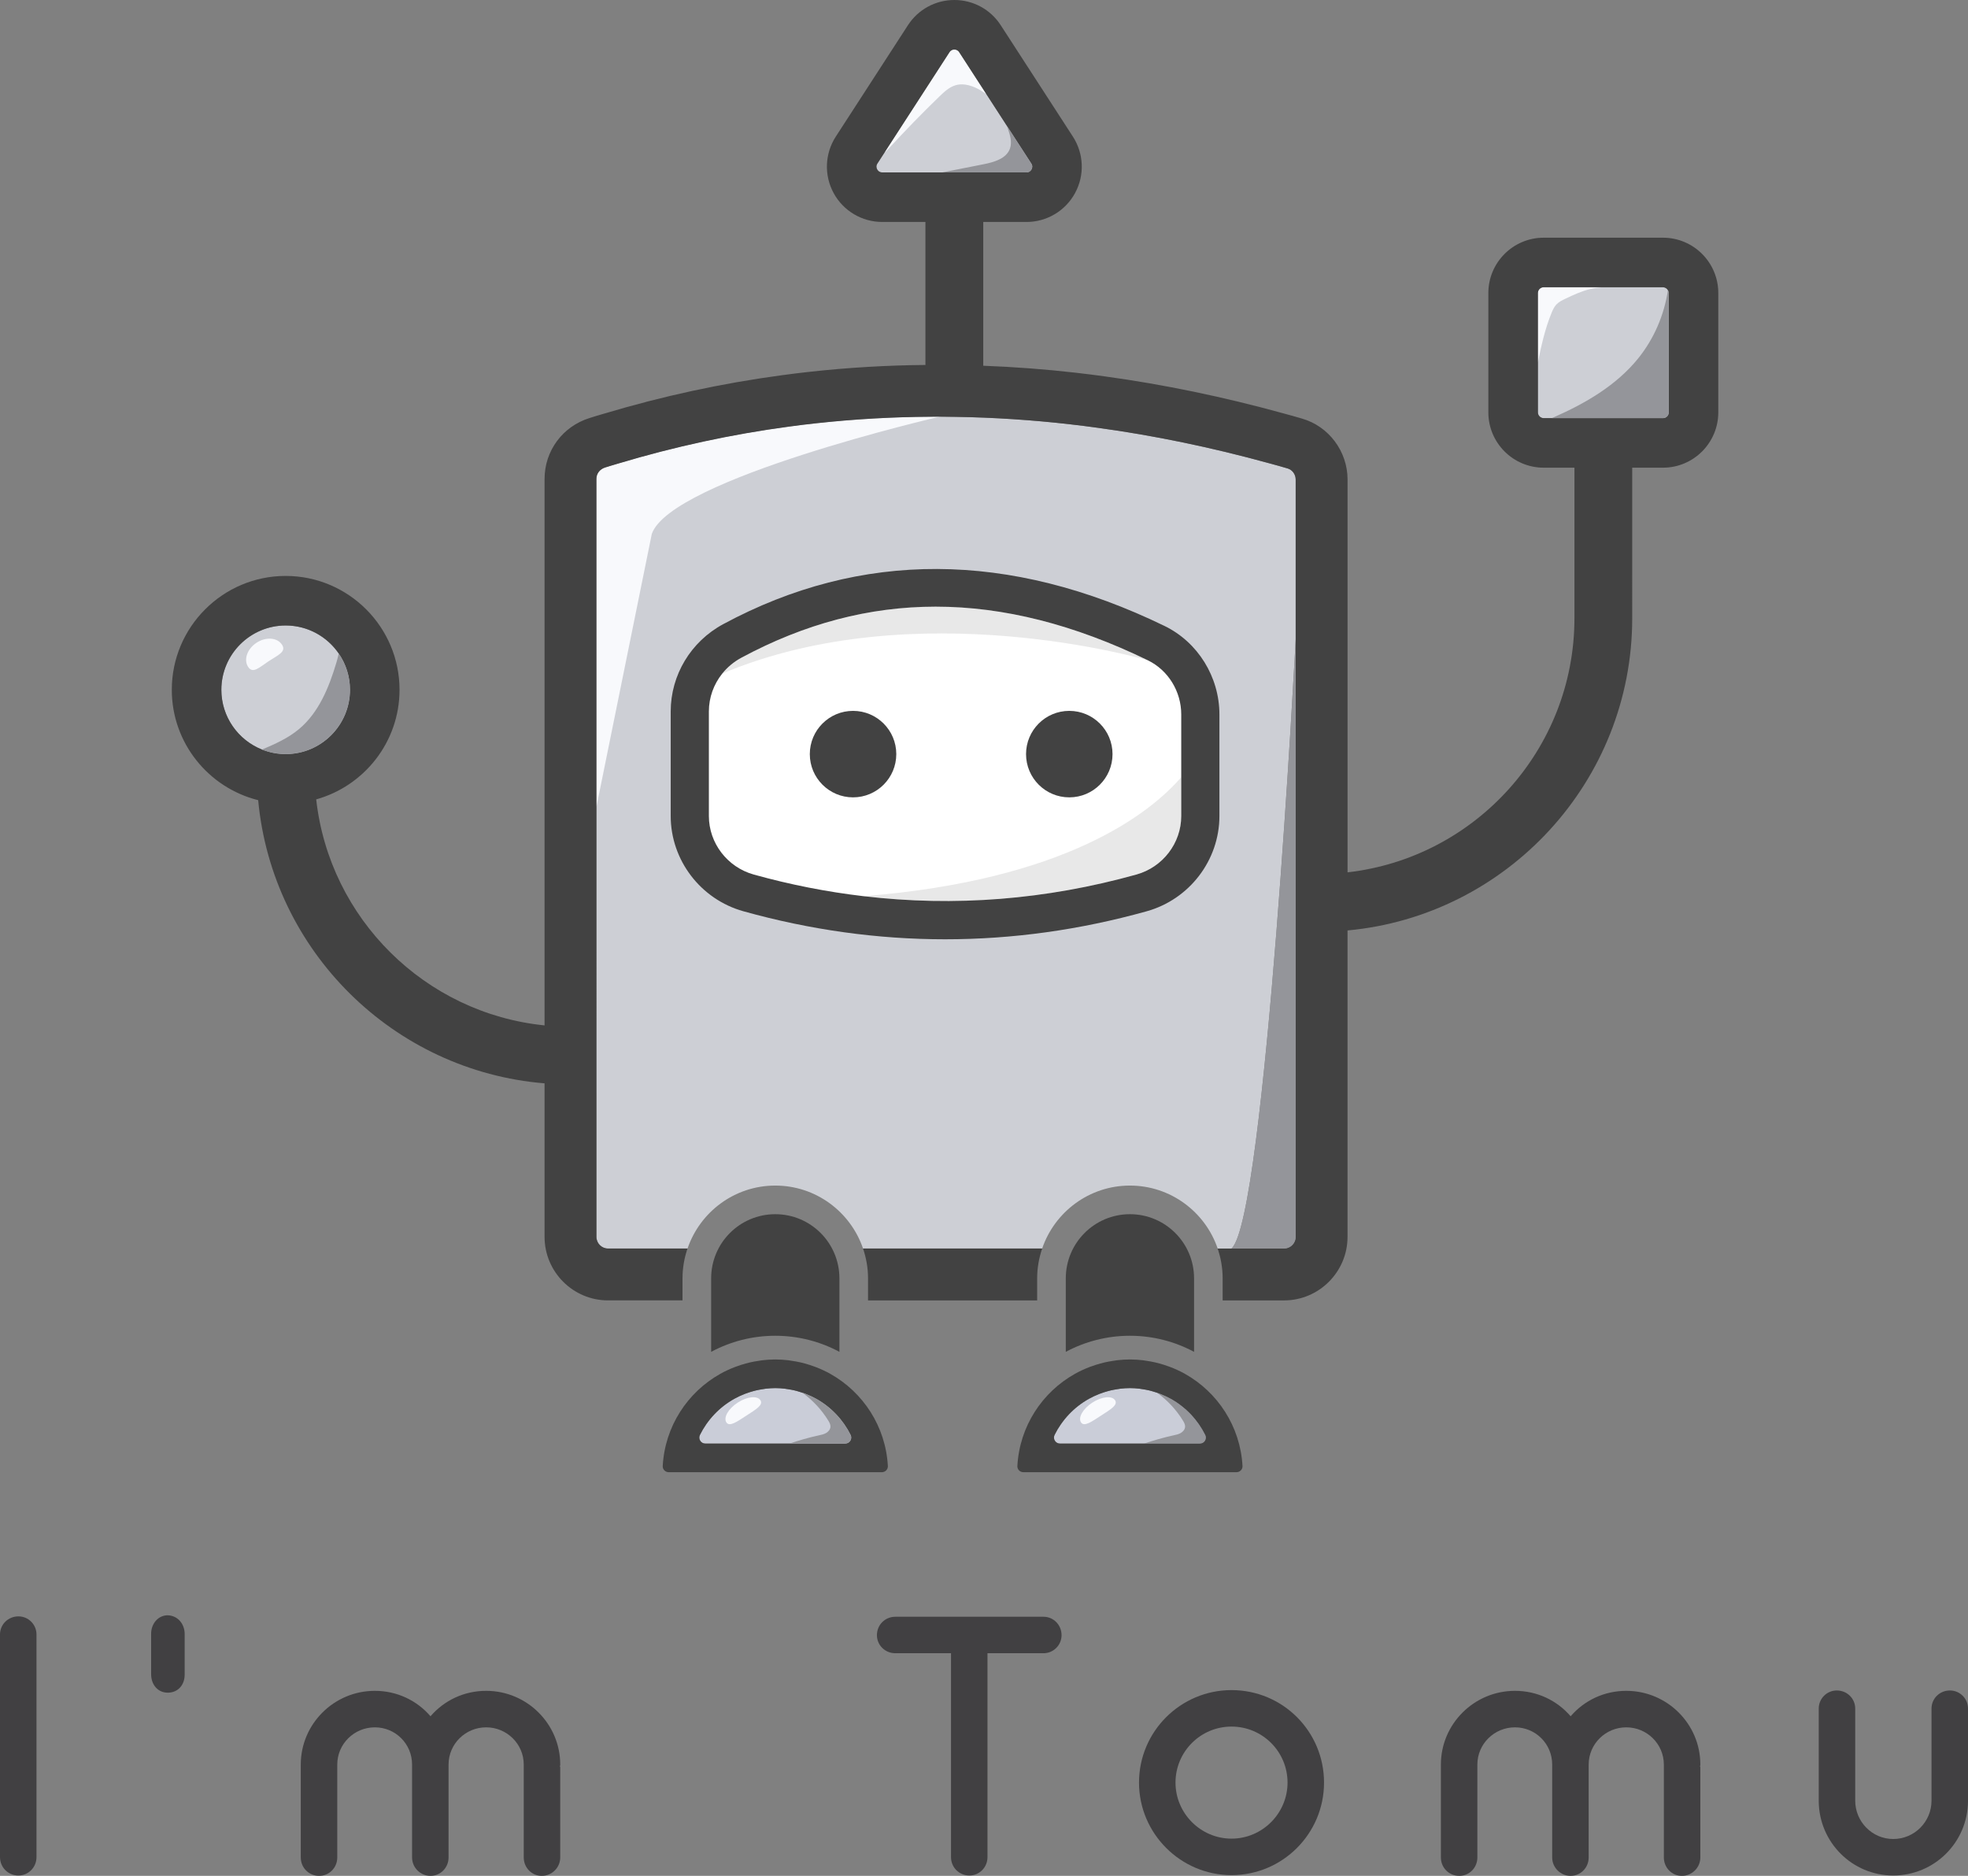 <svg version="1.1" id="Layer_1" xmlns="http://www.w3.org/2000/svg" xmlns:xlink="http://www.w3.org/1999/xlink" x="0px" y="0px"
	 viewBox="0 0 192.934 183.891" style="enable-background:new 0 0 192.934 183.891;" xml:space="preserve">
<rect x="0" y="0" width="192.934" height="183.891" fill="#808080" stroke="none"/>
<style type="text/css">
	.st0{fill:#CDCFD5;}
	.st1{fill:#414042;}
	.st2{fill:none;}
	.st3{fill:#F8F9FC;}
	.st4{fill:#CACDD8;}
	.st5{fill:#424242;}
	.st6{fill:#FFFFFF;}
	.st7{fill:#94959A;}
	.st8{fill:#E8E8E8;}
</style>
<g id="XMLID_1_">
	<path id="XMLID_695_" class="st0" d="M76.005,116.222c3.991,0,7.383,2.588,8.603,6.171h17.561c1.221-3.583,4.612-6.171,8.603-6.171
		c3.991,0,7.383,2.588,8.603,6.171h1.357c3.331-2.922,6.292-59.73,6.292-59.73V47.01c0-0.508-0.326-0.957-0.794-1.091
		c-0.613-0.182-1.215-0.348-1.809-0.508c-5.634-1.553-11.275-2.72-16.771-3.472c-0.918-0.127-1.831-0.246-2.743-0.347
		c-3.694-0.424-7.468-0.67-11.222-0.73c-0.523-0.011-1.04-0.018-1.556-0.018c-0.308,0-0.616,0.003-0.924,0.009
		c-3.718,0.017-7.494,0.234-11.236,0.644c-0.875,0.093-1.743,0.203-2.61,0.321c-5.599,0.75-11.216,1.963-16.697,3.606
		c-0.466,0.133-0.897,0.263-1.328,0.401c-0.527,0.164-0.862,0.6-0.862,1.114V79.09v42.155c0,0.633,0.511,1.149,1.14,1.149h7.791
		C68.623,118.81,72.014,116.222,76.005,116.222z"/>
	<path id="XMLID_692_" class="st1" d="M1.806,183.855c0.976,0,1.771-0.795,1.771-1.806v-21.824c0-0.977-0.795-1.772-1.771-1.772
		c-1.011,0-1.806,0.795-1.806,1.772v21.824C0,183.06,0.795,183.855,1.806,183.855z"/>
	<path id="XMLID_689_" class="st1" d="M14.816,160.152v3.975c0,1.011,0.651,1.806,1.626,1.806c1.011,0,1.662-0.759,1.662-1.77
		v-3.975c0-0.975-0.651-1.806-1.662-1.842C15.502,158.346,14.816,159.177,14.816,160.152z"/>
	<path id="XMLID_686_" class="st1" d="M47.661,165.753c-2.168,0-4.119,0.94-5.456,2.493c-1.337-1.554-3.289-2.493-5.456-2.493
		c-4.011,0-7.262,3.252-7.262,7.227v9.105c0,1.011,0.795,1.806,1.806,1.806c0.976,0,1.771-0.795,1.771-1.806v-9.105
		c0-2.024,1.662-3.649,3.685-3.649c2.023,0,3.649,1.625,3.649,3.649v9.105c0,1.011,0.831,1.806,1.807,1.806
		c0.976,0,1.77-0.795,1.77-1.806v-9.105c0-2.024,1.662-3.649,3.685-3.649c2.023,0,3.686,1.625,3.686,3.649c0,0.072,0,0.108,0,0.144
		c0,0.073,0,0.109,0,0.181v8.781c0,1.011,0.795,1.806,1.77,1.806c0.976,0,1.807-0.795,1.807-1.806v-8.781
		c0-0.072,0-0.108-0.037-0.181c0.037-0.036,0.037-0.072,0.037-0.144C54.924,169.005,51.672,165.753,47.661,165.753z"/>
	<path id="XMLID_683_" class="st1" d="M95.039,183.855c0.976,0,1.77-0.795,1.77-1.806v-19.982h5.492c0.975,0,1.77-0.795,1.77-1.77
		c0-1.011-0.795-1.806-1.77-1.806H87.776c-1.011,0-1.806,0.795-1.806,1.806c0,0.976,0.795,1.77,1.806,1.77h5.456v19.982
		C93.233,183.06,94.027,183.855,95.039,183.855z"/>
	<path id="XMLID_675_" class="st1" d="M120.733,183.819c5.022,0,9.069-4.083,9.069-9.069c0-5.022-4.047-9.069-9.069-9.069
		c-4.986,0-9.069,4.047-9.069,9.069C111.663,179.737,115.746,183.819,120.733,183.819z M120.733,169.257
		c3.035,0,5.492,2.457,5.492,5.493c0,2.998-2.457,5.492-5.492,5.492c-3.035,0-5.492-2.493-5.492-5.492
		C115.241,171.715,117.697,169.257,120.733,169.257z"/>
	<path id="XMLID_672_" class="st1" d="M159.434,165.753c-2.168,0-4.119,0.94-5.456,2.493c-1.337-1.554-3.288-2.493-5.456-2.493
		c-4.011,0-7.263,3.252-7.263,7.227v9.105c0,1.011,0.795,1.806,1.806,1.806c0.976,0,1.77-0.795,1.77-1.806v-9.105
		c0-2.024,1.663-3.649,3.687-3.649c2.023,0,3.648,1.625,3.648,3.649v9.105c0,1.011,0.832,1.806,1.807,1.806
		c0.975,0,1.77-0.795,1.77-1.806v-9.105c0-2.024,1.663-3.649,3.685-3.649c2.024,0,3.685,1.625,3.685,3.649c0,0.072,0,0.108,0,0.144
		c0,0.073,0,0.109,0,0.181v8.781c0,1.011,0.795,1.806,1.77,1.806c0.977,0,1.807-0.795,1.807-1.806v-8.781
		c0-0.072,0-0.108-0.036-0.181c0.036-0.036,0.036-0.072,0.036-0.144C166.697,169.005,163.445,165.753,159.434,165.753z"/>
	<path id="XMLID_669_" class="st1" d="M185.599,183.855c4.047,0,7.299-3.252,7.335-7.263v-0.036v-9.069
		c0-0.976-0.795-1.77-1.77-1.77c-1.013,0-1.807,0.795-1.807,1.77v9.033c0,2.06-1.661,3.758-3.757,3.758
		c-2.06,0-3.723-1.698-3.723-3.758v-9.033c0-0.976-0.795-1.77-1.806-1.77c-0.976,0-1.77,0.795-1.77,1.77v9.069v0.036
		C178.336,180.603,181.588,183.855,185.599,183.855z"/>
	<path id="XMLID_666_" class="st0" d="M163.034,28.16h-11.7c-0.311,0-0.565,0.254-0.565,0.565v11.7c0,0.311,0.254,0.565,0.565,0.565
		h11.7c0.311,0,0.564-0.253,0.564-0.565v-11.7C163.599,28.413,163.346,28.16,163.034,28.16z"/>
	<path id="XMLID_663_" class="st0" d="M101.127,16.607c0.073-0.135,0.129-0.344-0.022-0.577l-7.07-10.915
		c-0.138-0.213-0.334-0.258-0.474-0.258c-0.14,0-0.336,0.045-0.474,0.258l-7.07,10.915c-0.151,0.233-0.096,0.443-0.022,0.577
		c0.073,0.135,0.218,0.295,0.496,0.295h14.141C100.908,16.902,101.054,16.742,101.127,16.607z"/>
	<path id="XMLID_660_" class="st0" d="M34.312,67.621c0-3.477-2.829-6.305-6.306-6.305c-3.477,0-6.306,2.829-6.306,6.305
		c0,3.477,2.829,6.306,6.306,6.306C31.483,73.926,34.312,71.098,34.312,67.621z"/>
	<path id="XMLID_659_" class="st2" d="M115.804,76.189v-6.154c0-2.259-1.284-4.342-3.273-5.307c0,0-22.709-6.713-41.723,1.303
		c-0.836,1.041-1.312,2.342-1.312,3.71v10.25c0,2.656,1.806,5.014,4.392,5.736c3.582,1,7.18,1.702,10.783,2.126
		C104.476,86.283,112.739,79.728,115.804,76.189z"/>
	<path id="XMLID_656_" class="st3" d="M27.642,63.192c0.465,0.704-0.39,1.023-1.305,1.627c-0.915,0.604-1.544,1.265-2.008,0.561
		c-0.465-0.704-0.1-1.764,0.815-2.368S27.178,62.488,27.642,63.192z"/>
	<path id="XMLID_655_" class="st2" d="M34.312,67.621c0-3.477-2.829-6.305-6.306-6.305S21.7,64.144,21.7,67.621
		c0,3.477,2.829,6.306,6.306,6.306S34.312,71.098,34.312,67.621z"/>
	<path id="XMLID_654_" class="st2" d="M101.127,16.607c0.073-0.135,0.129-0.344-0.022-0.577l-7.07-10.915
		c-0.138-0.213-0.334-0.258-0.474-0.258c-0.14,0-0.336,0.045-0.474,0.258l-7.07,10.915c-0.151,0.233-0.096,0.443-0.022,0.577
		c0.073,0.135,0.219,0.295,0.496,0.295h14.141C100.908,16.902,101.054,16.742,101.127,16.607z"/>
	<path id="XMLID_653_" class="st2" d="M163.034,28.16h-11.7c-0.311,0-0.565,0.254-0.565,0.565v11.7c0,0.311,0.254,0.565,0.565,0.565
		h11.7c0.311,0,0.565-0.253,0.565-0.565v-11.7C163.599,28.413,163.346,28.16,163.034,28.16z"/>
	<path id="XMLID_650_" class="st3" d="M79.969,41.498c-0.875,0.093-1.743,0.203-2.61,0.321c-5.599,0.75-11.216,1.963-16.697,3.606
		c-0.466,0.133-0.897,0.263-1.328,0.401c-0.527,0.164-0.862,0.6-0.862,1.114V79.09L63.9,52.338
		c1.877-5.397,28.23-11.493,28.23-11.493c-0.308,0-0.616,0.003-0.924,0.009C87.487,40.872,83.711,41.089,79.969,41.498z"/>
	<path id="XMLID_649_" class="st2" d="M29.329,71.459c1.925-1.616,2.922-4.069,3.641-6.477c0.089-0.297,0.173-0.605,0.239-0.917
		c-1.137-1.658-3.044-2.75-5.203-2.75c-3.477,0-6.306,2.829-6.306,6.305c0,2.657,1.654,4.93,3.984,5.857
		C26.979,72.932,28.26,72.357,29.329,71.459z"/>
	<path id="XMLID_648_" class="st2" d="M101.127,16.607c0.073-0.135,0.129-0.344-0.022-0.577l-7.07-10.915
		c-0.138-0.213-0.334-0.258-0.474-0.258c-0.14,0-0.336,0.045-0.474,0.258l-7.07,10.915c-0.151,0.233-0.096,0.443-0.022,0.577
		c0.073,0.135,0.219,0.295,0.496,0.295h14.141C100.908,16.902,101.054,16.742,101.127,16.607z"/>
	<path id="XMLID_647_" class="st2" d="M163.034,28.16h-11.7c-0.311,0-0.565,0.254-0.565,0.565v11.7c0,0.311,0.254,0.565,0.565,0.565
		h11.7c0.311,0,0.565-0.253,0.565-0.565v-11.7C163.599,28.413,163.346,28.16,163.034,28.16z"/>
	<path id="XMLID_646_" class="st2" d="M101.127,16.607c0.073-0.135,0.129-0.344-0.022-0.577l-7.07-10.915
		c-0.138-0.213-0.334-0.258-0.474-0.258c-0.14,0-0.336,0.045-0.474,0.258l-7.07,10.915c-0.151,0.233-0.096,0.443-0.022,0.577
		c0.073,0.135,0.219,0.295,0.496,0.295h14.141C100.908,16.902,101.054,16.742,101.127,16.607z"/>
	<path id="XMLID_645_" class="st2" d="M151.334,40.99h0.8c0.065-0.029,0.131-0.059,0.195-0.088c3.108-1.364,6.139-3.13,8.272-5.771
		c1.546-1.914,2.551-4.253,2.913-6.686c-0.098-0.168-0.272-0.286-0.48-0.286h-11.7c-0.311,0-0.565,0.254-0.565,0.565v11.7
		C150.769,40.737,151.022,40.99,151.334,40.99z"/>
	<path id="XMLID_644_" class="st2" d="M34.312,67.621c0-1.318-0.408-2.542-1.103-3.555c-1.137-1.658-3.044-2.75-5.203-2.75
		c-3.477,0-6.306,2.829-6.306,6.305c0,2.657,1.654,4.93,3.984,5.857c0.719,0.286,1.501,0.448,2.321,0.448
		C31.483,73.926,34.312,71.098,34.312,67.621z"/>
	<path id="XMLID_643_" class="st2" d="M101.127,16.607c0.073-0.135,0.129-0.344-0.022-0.577l-7.07-10.915
		c-0.138-0.213-0.334-0.258-0.474-0.258c-0.14,0-0.336,0.045-0.474,0.258l-7.07,10.915c-0.151,0.233-0.096,0.443-0.022,0.577
		c0.073,0.135,0.219,0.295,0.496,0.295h14.141C100.908,16.902,101.054,16.742,101.127,16.607z"/>
	<path id="XMLID_642_" class="st2" d="M34.312,67.621c0-1.318-0.408-2.542-1.103-3.555c-1.137-1.658-3.044-2.75-5.203-2.75
		c-3.477,0-6.306,2.829-6.306,6.305c0,2.657,1.654,4.93,3.984,5.857c0.719,0.286,1.501,0.448,2.321,0.448
		C31.483,73.926,34.312,71.098,34.312,67.621z"/>
	<path id="XMLID_641_" class="st2" d="M163.034,28.16h-5.955c-0.403,0.033-0.802,0.087-1.196,0.181
		c-0.839,0.199-1.625,0.57-2.404,0.938c-0.327,0.155-0.662,0.315-0.908,0.581c-0.208,0.224-0.337,0.508-0.454,0.791
		c-0.647,1.563-1.015,3.222-1.349,4.883v4.893c0,0.311,0.254,0.565,0.565,0.565h0.8h10.9c0.311,0,0.565-0.253,0.565-0.565v-11.7
		c0-0.104-0.036-0.196-0.084-0.279C163.416,28.278,163.242,28.16,163.034,28.16z"/>
	<path id="XMLID_640_" class="st3" d="M152.571,29.859c0.246-0.265,0.581-0.426,0.908-0.581c0.779-0.368,1.565-0.739,2.404-0.938
		c0.394-0.093,0.794-0.147,1.196-0.181h-5.745c-0.311,0-0.565,0.254-0.565,0.565v6.807c0.334-1.66,0.702-3.32,1.349-4.883
		C152.234,30.367,152.364,30.083,152.571,29.859z"/>
	<path id="XMLID_639_" class="st2" d="M96.429,16.101c1.036-0.205,2.244-0.552,2.588-1.55c0.218-0.632,0.001-1.323-0.215-1.956
		c-0.029-0.085-0.058-0.169-0.087-0.254l-4.68-7.225c-0.138-0.213-0.334-0.258-0.474-0.258c-0.14,0-0.336,0.045-0.474,0.258
		l-7.07,10.915c-0.151,0.233-0.096,0.443-0.022,0.577c0.073,0.135,0.219,0.295,0.496,0.295h5.886
		C93.727,16.635,95.078,16.368,96.429,16.101z"/>
	<path id="XMLID_638_" class="st2" d="M34.312,67.621c0-1.318-0.408-2.542-1.103-3.555c-1.137-1.658-3.044-2.75-5.203-2.75
		c-3.477,0-6.306,2.829-6.306,6.305c0,2.657,1.654,4.93,3.984,5.857c0.719,0.286,1.501,0.448,2.321,0.448
		C31.483,73.926,34.312,71.098,34.312,67.621z"/>
	<path id="XMLID_637_" class="st2" d="M163.034,28.16h-5.955h-5.745c-0.311,0-0.565,0.254-0.565,0.565v6.807v4.893
		c0,0.311,0.254,0.565,0.565,0.565h0.8h10.9c0.311,0,0.565-0.253,0.565-0.565v-11.7c0-0.104-0.036-0.196-0.084-0.279
		C163.416,28.278,163.242,28.16,163.034,28.16z"/>
	<path id="XMLID_636_" class="st2" d="M101.127,16.607c0.073-0.135,0.129-0.344-0.022-0.577l-2.39-3.69l-2.024-3.124
		c-0.168-0.114-0.337-0.226-0.51-0.33c-0.747-0.449-1.646-0.773-2.484-0.534c-0.626,0.178-1.123,0.642-1.59,1.095
		c-1.747,1.691-3.444,3.435-5.086,5.228c-0.086,0.094-0.188,0.188-0.296,0.261l-0.709,1.094c-0.151,0.233-0.096,0.443-0.022,0.577
		c0.073,0.135,0.219,0.295,0.496,0.295h5.886h8.255C100.908,16.902,101.054,16.742,101.127,16.607z"/>
	<path id="XMLID_635_" class="st2" d="M34.312,67.621c0-1.318-0.408-2.542-1.103-3.555c-1.137-1.658-3.044-2.75-5.203-2.75
		c-3.477,0-6.306,2.829-6.306,6.305c0,2.657,1.654,4.93,3.984,5.857c0.719,0.286,1.501,0.448,2.321,0.448
		C31.483,73.926,34.312,71.098,34.312,67.621z"/>
	<path id="XMLID_634_" class="st2" d="M163.034,28.16h-5.955h-5.745c-0.311,0-0.565,0.254-0.565,0.565v6.807v4.893
		c0,0.311,0.254,0.565,0.565,0.565h0.8h10.9c0.311,0,0.565-0.253,0.565-0.565v-11.7c0-0.104-0.036-0.196-0.084-0.279
		C163.416,28.278,163.242,28.16,163.034,28.16z"/>
	<path id="XMLID_631_" class="st3" d="M92.106,9.446c0.468-0.452,0.965-0.916,1.59-1.095c0.838-0.239,1.737,0.086,2.484,0.534
		c0.173,0.104,0.342,0.216,0.51,0.33l-2.657-4.101c-0.138-0.213-0.334-0.258-0.474-0.258c-0.14,0-0.336,0.045-0.474,0.258
		l-6.361,9.821c0.108-0.073,0.209-0.167,0.296-0.261C88.663,12.881,90.359,11.137,92.106,9.446z"/>
	<path id="XMLID_630_" class="st2" d="M34.312,67.621c0-1.318-0.408-2.542-1.103-3.555c-1.137-1.658-3.044-2.75-5.203-2.75
		c-3.477,0-6.306,2.829-6.306,6.305c0,2.657,1.654,4.93,3.984,5.857c0.719,0.286,1.501,0.448,2.321,0.448
		C31.483,73.926,34.312,71.098,34.312,67.621z"/>
	<path id="XMLID_629_" class="st2" d="M100.631,16.902c0.278,0,0.423-0.161,0.497-0.295c0.073-0.135,0.129-0.344-0.022-0.577
		l-2.39-3.69l-2.024-3.124l-2.657-4.101c-0.138-0.213-0.334-0.258-0.474-0.258c-0.14,0-0.336,0.045-0.474,0.258l-6.361,9.821
		l-0.709,1.094c-0.151,0.233-0.096,0.443-0.022,0.577c0.073,0.135,0.219,0.295,0.496,0.295h5.886H100.631z"/>
	<path id="XMLID_628_" class="st2" d="M163.034,28.16h-5.955h-5.745c-0.311,0-0.565,0.254-0.565,0.565v6.807v4.893
		c0,0.311,0.254,0.565,0.565,0.565h0.8h10.9c0.311,0,0.565-0.253,0.565-0.565v-11.7c0-0.104-0.036-0.196-0.084-0.279
		C163.416,28.278,163.242,28.16,163.034,28.16z"/>
	<path id="XMLID_625_" class="st4" d="M80.025,137.126c-0.302-0.169-0.641-0.328-1.083-0.501l-0.111-0.04
		c-0.218-0.079-0.44-0.151-0.706-0.223c-0.084-0.022-0.169-0.046-0.262-0.067c-0.201-0.047-0.407-0.082-0.623-0.114l-0.301-0.048
		c-0.32-0.037-0.617-0.055-0.895-0.056h-0.067c-0.282,0.001-0.578,0.019-0.904,0.056l-0.3,0.048
		c-0.212,0.032-0.422,0.069-0.631,0.116l-0.293,0.076c-0.224,0.061-0.444,0.131-0.656,0.209l-0.202,0.072
		c-0.359,0.142-0.696,0.301-1.003,0.471c-1.48,0.829-2.641,2.075-3.369,3.542c-0.193,0.388,0.092,0.846,0.525,0.846h13.725
		c0.433,0,0.717-0.458,0.525-0.846C82.665,139.2,81.504,137.954,80.025,137.126z"/>
	<path id="XMLID_624_" class="st3" d="M73.174,138.772c-0.922,0.598-1.66,1.132-1.965,0.661c-0.306-0.471,0.194-1.339,1.116-1.937
		s1.917-0.701,2.223-0.229C74.853,137.738,74.096,138.174,73.174,138.772z"/>
	<path id="XMLID_623_" class="st2" d="M80.252,140.715c0.254-0.054,0.514-0.107,0.739-0.238c0.225-0.131,0.412-0.357,0.423-0.616
		c0.009-0.214-0.1-0.414-0.212-0.597c-0.655-1.072-1.532-2.006-2.551-2.74c-0.164-0.055-0.332-0.109-0.526-0.162
		c-0.085-0.022-0.169-0.046-0.262-0.067c-0.201-0.047-0.407-0.082-0.623-0.114l-0.301-0.048c-0.32-0.037-0.617-0.055-0.895-0.056
		h-0.067c-0.282,0.001-0.578,0.019-0.904,0.056l-0.3,0.047c-0.212,0.032-0.422,0.069-0.631,0.116l-0.293,0.076
		c-0.224,0.061-0.444,0.131-0.656,0.209l-0.202,0.072c-0.359,0.142-0.696,0.301-1.003,0.471c-1.48,0.829-2.641,2.075-3.369,3.542
		c-0.193,0.388,0.092,0.846,0.525,0.846h8.261C78.34,141.201,79.287,140.922,80.252,140.715z"/>
	<path id="XMLID_615_" class="st5" d="M81.397,134.677c-0.432-0.242-0.883-0.452-1.348-0.635c-0.085-0.034-0.173-0.063-0.259-0.095
		c-0.291-0.106-0.588-0.201-0.89-0.283c-0.134-0.036-0.268-0.073-0.404-0.104c-0.273-0.063-0.551-0.112-0.831-0.154
		c-0.137-0.021-0.272-0.047-0.411-0.063c-0.398-0.045-0.8-0.072-1.209-0.073c-0.013,0-0.025-0.002-0.038-0.002
		c-0.012,0-0.023,0.002-0.035,0.002c-0.41,0.001-0.814,0.028-1.213,0.073c-0.138,0.016-0.272,0.042-0.409,0.062
		c-0.281,0.042-0.56,0.092-0.834,0.155c-0.136,0.031-0.269,0.067-0.403,0.104c-0.302,0.082-0.599,0.177-0.89,0.283
		c-0.087,0.032-0.175,0.062-0.26,0.095c-0.464,0.183-0.914,0.392-1.346,0.634c-3.212,1.799-5.436,5.151-5.646,9.041
		c-0.018,0.328,0.257,0.603,0.586,0.603h20.899c0.329,0,0.603-0.274,0.586-0.603C86.831,139.828,84.607,136.476,81.397,134.677z
		 M68.618,140.667c0.728-1.467,1.889-2.714,3.369-3.542c0.307-0.171,0.644-0.33,1.003-0.471l0.202-0.072
		c0.212-0.079,0.432-0.148,0.656-0.209l0.293-0.076c0.209-0.047,0.419-0.084,0.631-0.116l0.3-0.047
		c0.326-0.037,0.622-0.055,0.904-0.056h0.067c0.279,0.001,0.576,0.019,0.895,0.056l0.301,0.048c0.216,0.032,0.421,0.068,0.623,0.114
		c0.093,0.021,0.177,0.045,0.262,0.067c0.194,0.053,0.363,0.106,0.526,0.162c0.06,0.02,0.121,0.04,0.179,0.061l0.111,0.04
		c0.442,0.173,0.781,0.332,1.083,0.501c1.479,0.829,2.64,2.075,3.368,3.542c0.193,0.388-0.092,0.846-0.525,0.846h-5.464h-8.261
		C68.71,141.513,68.426,141.055,68.618,140.667z"/>
	<path id="XMLID_612_" class="st5" d="M106.729,134.043c0.086-0.034,0.173-0.064,0.26-0.095
		C106.902,133.979,106.815,134.008,106.729,134.043z"/>
	<path id="XMLID_609_" class="st5" d="M114.557,133.948c0.086,0.032,0.174,0.061,0.259,0.095
		C114.73,134.008,114.643,133.979,114.557,133.948z"/>
	<path id="XMLID_606_" class="st6" d="M113.263,133.561c0.136,0.031,0.27,0.068,0.404,0.104
		C113.533,133.628,113.398,133.592,113.263,133.561z"/>
	<path id="XMLID_603_" class="st5" d="M113.263,133.561c0.136,0.031,0.27,0.068,0.404,0.104
		C113.533,133.628,113.398,133.592,113.263,133.561z"/>
	<path id="XMLID_600_" class="st5" d="M107.879,133.664c0.134-0.036,0.267-0.072,0.403-0.104
		C108.147,133.592,108.013,133.628,107.879,133.664z"/>
	<path id="XMLID_597_" class="st6" d="M110.811,133.27c-0.013,0-0.025-0.002-0.038-0.002c-0.012,0-0.024,0.002-0.036,0.002
		c0.012,0,0.023-0.002,0.035-0.002C110.786,133.269,110.798,133.27,110.811,133.27z"/>
	<path id="XMLID_594_" class="st5" d="M110.811,133.27c-0.013,0-0.025-0.002-0.038-0.002c-0.012,0-0.024,0.002-0.036,0.002
		c0.012,0,0.023-0.002,0.035-0.002C110.786,133.269,110.798,133.27,110.811,133.27z"/>
	<path id="XMLID_591_" class="st5" d="M109.116,133.406c0.136-0.021,0.271-0.047,0.409-0.062
		C109.387,133.359,109.252,133.385,109.116,133.406z"/>
	<path id="XMLID_588_" class="st5" d="M112.02,133.344c0.139,0.016,0.274,0.042,0.411,0.063
		C112.294,133.386,112.159,133.359,112.02,133.344z"/>
	<path id="XMLID_585_" class="st4" d="M114.793,137.126c-0.302-0.169-0.641-0.328-1.083-0.501l-0.111-0.04
		c-0.218-0.079-0.44-0.151-0.706-0.223c-0.085-0.022-0.169-0.046-0.262-0.067c-0.201-0.047-0.407-0.082-0.623-0.114l-0.301-0.048
		c-0.32-0.037-0.617-0.055-0.895-0.056h-0.067c-0.282,0.001-0.578,0.019-0.904,0.056l-0.3,0.048
		c-0.212,0.032-0.422,0.069-0.631,0.116l-0.293,0.076c-0.224,0.061-0.444,0.131-0.656,0.209l-0.202,0.072
		c-0.359,0.142-0.696,0.301-1.003,0.471c-1.48,0.829-2.641,2.075-3.369,3.542c-0.193,0.388,0.092,0.846,0.525,0.846h13.725
		c0.433,0,0.717-0.458,0.525-0.846C117.432,139.2,116.271,137.954,114.793,137.126z"/>
	<path id="XMLID_584_" class="st3" d="M107.941,138.772c-0.922,0.598-1.66,1.132-1.965,0.661c-0.306-0.471,0.194-1.339,1.116-1.937
		s1.917-0.701,2.223-0.229C109.621,137.738,108.863,138.174,107.941,138.772z"/>
	<path id="XMLID_583_" class="st2" d="M115.02,140.715c0.254-0.054,0.514-0.107,0.739-0.238c0.225-0.131,0.412-0.357,0.423-0.616
		c0.009-0.214-0.1-0.414-0.212-0.597c-0.655-1.072-1.532-2.006-2.551-2.74c-0.164-0.055-0.332-0.109-0.527-0.162
		c-0.085-0.022-0.169-0.046-0.262-0.067c-0.201-0.047-0.407-0.082-0.623-0.114l-0.301-0.048c-0.32-0.037-0.617-0.055-0.895-0.056
		h-0.067c-0.282,0.001-0.578,0.019-0.904,0.056l-0.3,0.047c-0.212,0.032-0.422,0.069-0.631,0.116l-0.293,0.076
		c-0.224,0.061-0.444,0.131-0.656,0.209l-0.202,0.072c-0.359,0.142-0.696,0.301-1.003,0.471c-1.48,0.829-2.641,2.075-3.369,3.542
		c-0.193,0.388,0.092,0.846,0.525,0.846h8.261C113.107,141.201,114.055,140.922,115.02,140.715z"/>
	<path id="XMLID_582_" class="st2" d="M32.97,64.982c0.089-0.297,0.173-0.605,0.239-0.917c-1.137-1.658-3.044-2.75-5.203-2.75
		c-3.477,0-6.306,2.829-6.306,6.305c0,2.657,1.654,4.93,3.984,5.857c1.294-0.546,2.575-1.121,3.644-2.019
		C31.254,69.843,32.251,67.39,32.97,64.982z"/>
	<path id="XMLID_581_" class="st2" d="M160.601,35.132c1.546-1.914,2.551-4.253,2.913-6.686c-0.098-0.168-0.272-0.286-0.48-0.286
		h-5.955h-5.745c-0.311,0-0.565,0.254-0.565,0.565v6.807v4.893c0,0.311,0.254,0.565,0.565,0.565h0.8
		c0.065-0.029,0.131-0.059,0.195-0.088C155.438,39.538,158.468,37.773,160.601,35.132z"/>
	<path id="XMLID_580_" class="st2" d="M99.017,14.551c0.218-0.632,0.001-1.323-0.215-1.956c-0.029-0.085-0.058-0.169-0.087-0.254
		l-2.024-3.124l-2.657-4.101c-0.138-0.213-0.334-0.258-0.474-0.258c-0.14,0-0.336,0.045-0.474,0.258l-6.361,9.821l-0.709,1.094
		c-0.151,0.233-0.096,0.443-0.022,0.577c0.073,0.135,0.219,0.295,0.496,0.295h5.886c1.351-0.267,2.702-0.534,4.053-0.801
		C97.465,15.896,98.672,15.549,99.017,14.551z"/>
	<path id="XMLID_577_" class="st5" d="M102.17,122.394H84.608c0.313,0.918,0.49,1.899,0.49,2.922l0,2.162h16.581l0-2.162
		C101.679,124.293,101.857,123.312,102.17,122.394z"/>
	<path id="XMLID_565_" class="st5" d="M163.034,23.302h-11.7c-2.99,0-5.423,2.433-5.423,5.423v11.7c0,2.99,2.433,5.422,5.423,5.422
		h3.017v14.755c0,12.869-9.744,23.499-22.242,24.913V47.01c0-2.759-1.836-5.216-4.46-5.974c-0.635-0.188-1.278-0.366-1.894-0.531
		c-5.834-1.608-11.693-2.82-17.41-3.602c-0.96-0.133-1.918-0.257-2.866-0.363c-2.997-0.344-6.042-0.572-9.086-0.687V21.76h4.237
		c1.988,0,3.814-1.085,4.763-2.832c0.95-1.747,0.869-3.869-0.213-5.538l-7.07-10.915C97.108,0.925,95.407,0,93.56,0
		c-1.846,0-3.547,0.925-4.551,2.474l-7.07,10.915c-1.081,1.669-1.163,3.791-0.213,5.538c0.95,1.747,2.775,2.832,4.763,2.832h4.237
		v14.018c-3.73,0.031-7.53,0.252-11.303,0.666c-0.917,0.098-1.833,0.213-2.745,0.337c-5.862,0.785-11.733,2.053-17.439,3.765
		c-0.488,0.138-0.976,0.285-1.438,0.434c-2.64,0.82-4.413,3.216-4.413,5.962v53.579c-11.723-1.18-21.086-10.468-22.389-22.156
		c4.704-1.313,8.17-5.626,8.17-10.743c0-6.155-5.007-11.162-11.163-11.162s-11.163,5.007-11.163,11.162
		c0,5.225,3.613,9.61,8.468,10.82c1.376,14.778,13.253,26.546,28.076,27.76v15.044c0,3.437,2.792,6.233,6.224,6.233h5.342h1.958
		l0-2.162c0-1.023,0.177-2.003,0.49-2.922h-7.791c-0.629,0-1.14-0.515-1.14-1.149V79.09V46.941c0-0.514,0.336-0.951,0.862-1.114
		c0.43-0.138,0.862-0.268,1.328-0.401c5.481-1.644,11.098-2.857,16.697-3.606c0.868-0.118,1.735-0.228,2.61-0.321
		c3.742-0.41,7.518-0.626,11.236-0.644c0.308-0.006,0.616-0.009,0.924-0.009c0.517,0,1.033,0.007,1.556,0.018
		c3.753,0.06,7.527,0.306,11.222,0.73c0.912,0.102,1.825,0.22,2.743,0.347c5.496,0.751,11.137,1.919,16.771,3.472
		c0.594,0.159,1.196,0.326,1.809,0.508c0.467,0.134,0.794,0.582,0.794,1.091v15.653v58.582c0,0.633-0.515,1.149-1.148,1.149h-5.144
		h-1.357c0.313,0.918,0.49,1.899,0.49,2.922l0,2.162h3.643h2.368c3.437,0,6.232-2.796,6.232-6.233V91.211
		c15.628-1.437,27.909-14.613,27.909-30.609V45.847h3.017c2.99,0,5.422-2.432,5.422-5.422v-11.7
		C168.456,25.735,166.024,23.302,163.034,23.302z M25.685,73.478c-2.331-0.927-3.984-3.2-3.984-5.857
		c0-3.477,2.829-6.305,6.306-6.305c2.158,0,4.066,1.091,5.203,2.75c0.695,1.013,1.103,2.237,1.103,3.555
		c0,3.477-2.829,6.306-6.306,6.306C27.186,73.926,26.404,73.764,25.685,73.478z M92.376,16.902H86.49
		c-0.277,0-0.423-0.161-0.496-0.295c-0.074-0.134-0.129-0.344,0.022-0.577l0.709-1.094l6.361-9.821
		c0.138-0.213,0.334-0.258,0.474-0.258c0.14,0,0.336,0.045,0.474,0.258l2.657,4.101l2.024,3.124l2.39,3.69
		c0.151,0.233,0.095,0.442,0.022,0.577c-0.074,0.135-0.219,0.295-0.497,0.295H92.376z M163.599,40.425
		c0,0.311-0.253,0.565-0.565,0.565h-10.9h-0.8c-0.311,0-0.565-0.253-0.565-0.565v-4.893v-6.807c0-0.311,0.254-0.565,0.565-0.565
		h5.745h5.955c0.208,0,0.382,0.118,0.48,0.286c0.049,0.084,0.084,0.176,0.084,0.279V40.425z"/>
	<path id="XMLID_562_" class="st5" d="M82.292,125.315c0-3.472-2.815-6.287-6.287-6.287c-3.472,0-6.287,2.815-6.287,6.287v7.192
		c0,0.005,0.001,0.009,0.001,0.014c1.876-1.004,4.015-1.576,6.287-1.576c2.272,0,4.41,0.573,6.286,1.576
		c0-0.005,0.001-0.009,0.001-0.014V125.315z"/>
	<path id="XMLID_559_" class="st5" d="M117.06,125.315c0-3.472-2.815-6.287-6.287-6.287c-3.472,0-6.287,2.815-6.287,6.287v7.192
		c0,0.005,0.001,0.009,0.001,0.014c1.876-1.004,4.015-1.576,6.287-1.576c2.271,0,4.41,0.573,6.286,1.576
		c0-0.005,0.001-0.009,0.001-0.014V125.315z"/>
	<path id="XMLID_556_" class="st7" d="M125.877,122.394c0.633,0,1.148-0.515,1.148-1.149V62.663c0,0-2.961,56.809-6.292,59.73
		H125.877z"/>
	<path id="XMLID_553_" class="st7" d="M34.312,67.621c0-1.318-0.408-2.542-1.103-3.555c-0.066,0.311-0.15,0.619-0.239,0.917
		c-0.719,2.408-1.716,4.861-3.641,6.477c-1.069,0.898-2.35,1.473-3.644,2.019c0.719,0.286,1.501,0.448,2.321,0.448
		C31.483,73.926,34.312,71.098,34.312,67.621z"/>
	<path id="XMLID_550_" class="st7" d="M160.601,35.132c-2.133,2.641-5.163,4.406-8.272,5.771c-0.065,0.028-0.13,0.059-0.195,0.088
		h10.9c0.311,0,0.565-0.253,0.565-0.565v-11.7c0-0.104-0.036-0.196-0.084-0.279C163.152,30.879,162.147,33.217,160.601,35.132z"/>
	<path id="XMLID_547_" class="st7" d="M101.127,16.607c0.073-0.135,0.129-0.344-0.022-0.577l-2.39-3.69
		c0.029,0.085,0.058,0.169,0.087,0.254c0.216,0.633,0.433,1.324,0.215,1.956c-0.344,0.998-1.552,1.346-2.588,1.55
		c-1.351,0.267-2.702,0.534-4.053,0.801h8.255C100.908,16.902,101.054,16.742,101.127,16.607z"/>
	<path id="XMLID_544_" class="st7" d="M80.025,137.125c-0.302-0.169-0.641-0.328-1.083-0.501l-0.111-0.04
		c-0.058-0.021-0.12-0.041-0.179-0.061c1.019,0.734,1.896,1.668,2.551,2.74c0.112,0.183,0.221,0.383,0.212,0.597
		c-0.011,0.26-0.198,0.486-0.423,0.616c-0.225,0.131-0.485,0.183-0.739,0.238c-0.965,0.207-1.912,0.486-2.849,0.798h5.464
		c0.433,0,0.717-0.458,0.525-0.846C82.665,139.2,81.504,137.954,80.025,137.125z"/>
	<path id="XMLID_541_" class="st7" d="M114.793,137.125c-0.302-0.169-0.641-0.328-1.083-0.501l-0.111-0.04
		c-0.058-0.021-0.12-0.041-0.179-0.061c1.019,0.734,1.896,1.668,2.551,2.74c0.112,0.183,0.221,0.383,0.212,0.597
		c-0.011,0.26-0.198,0.486-0.423,0.616c-0.225,0.131-0.485,0.183-0.739,0.238c-0.965,0.207-1.912,0.486-2.849,0.798h5.464
		c0.433,0,0.717-0.458,0.525-0.846C117.432,139.2,116.271,137.954,114.793,137.125z"/>
	<path id="XMLID_533_" class="st5" d="M116.164,134.677c-0.432-0.242-0.883-0.452-1.348-0.635c-0.085-0.034-0.173-0.063-0.259-0.095
		c-0.291-0.106-0.588-0.201-0.89-0.283c-0.134-0.036-0.268-0.073-0.404-0.104c-0.273-0.063-0.551-0.112-0.831-0.154
		c-0.137-0.021-0.272-0.047-0.411-0.063c-0.398-0.045-0.8-0.072-1.209-0.073c-0.013,0-0.025-0.002-0.038-0.002
		c-0.012,0-0.023,0.002-0.035,0.002c-0.41,0.001-0.814,0.028-1.213,0.073c-0.138,0.016-0.272,0.042-0.409,0.062
		c-0.281,0.042-0.56,0.092-0.834,0.155c-0.136,0.031-0.269,0.067-0.403,0.104c-0.302,0.082-0.599,0.177-0.89,0.283
		c-0.087,0.032-0.175,0.062-0.26,0.095c-0.464,0.183-0.914,0.392-1.346,0.634c-3.212,1.799-5.436,5.151-5.646,9.041
		c-0.018,0.328,0.257,0.603,0.586,0.603h20.899c0.329,0,0.603-0.274,0.586-0.603C121.599,139.828,119.375,136.476,116.164,134.677z
		 M103.385,140.667c0.728-1.467,1.889-2.714,3.369-3.542c0.307-0.171,0.644-0.33,1.003-0.471l0.202-0.072
		c0.212-0.079,0.432-0.148,0.656-0.209l0.293-0.076c0.209-0.047,0.419-0.084,0.631-0.116l0.3-0.047
		c0.326-0.037,0.622-0.055,0.904-0.056h0.067c0.279,0.001,0.576,0.019,0.895,0.056l0.301,0.048c0.216,0.032,0.421,0.068,0.623,0.114
		c0.093,0.021,0.177,0.045,0.262,0.067c0.194,0.053,0.363,0.106,0.527,0.162c0.06,0.02,0.121,0.04,0.179,0.061l0.111,0.04
		c0.442,0.173,0.781,0.332,1.083,0.501c1.479,0.829,2.64,2.075,3.368,3.542c0.193,0.388-0.092,0.846-0.525,0.846h-5.464h-8.261
		C103.477,141.513,103.193,141.055,103.385,140.667z"/>
	<path id="XMLID_532_" class="st6" d="M111.915,87.53c-12.844,3.584-25.688,3.584-38.531,0c-3.394-0.947-5.76-4.015-5.76-7.538
		v-10.25c0-2.896,1.615-5.537,4.165-6.91c12.999-7,26.852-6.929,41.559,0.213c2.664,1.294,4.327,4.029,4.327,6.991v9.956
		C117.675,83.515,115.309,86.583,111.915,87.53z"/>
	<circle id="XMLID_531_" class="st5" cx="83.629" cy="73.926" r="4.239"/>
	<circle id="XMLID_530_" class="st5" cx="104.828" cy="73.926" r="4.239"/>
	<g id="XMLID_527_">
		<path id="XMLID_529_" class="st8" d="M84.669,87.855c8.919,1.051,17.875,0.349,26.742-2.126h0.001
			c2.585-0.722,4.391-3.08,4.391-5.736v-3.803C112.739,79.728,104.476,86.283,84.669,87.855z"/>
		<path id="XMLID_528_" class="st8" d="M112.53,64.729c-7.218-3.506-14.123-5.259-20.809-5.259c-6.527,0-12.845,1.67-19.046,5.009
			c-0.736,0.396-1.367,0.928-1.869,1.552C89.821,58.015,112.53,64.729,112.53,64.729z"/>
	</g>
	<path id="XMLID_524_" class="st5" d="M114.166,61.363c-15.208-7.387-29.766-7.446-43.264-0.178
		c-3.176,1.71-5.149,4.989-5.149,8.557v10.25c0,4.328,2.931,8.169,7.128,9.34c6.559,1.83,13.164,2.746,19.769,2.746
		c6.605,0,13.21-0.915,19.768-2.746c4.197-1.171,7.128-5.012,7.128-9.34v-9.956C119.545,66.354,117.433,62.95,114.166,61.363z
		 M69.495,79.992v-10.25c0-1.368,0.476-2.669,1.312-3.71c0.502-0.625,1.133-1.156,1.869-1.552
		c6.201-3.339,12.519-5.009,19.046-5.009c6.686,0,13.591,1.753,20.809,5.259c1.989,0.965,3.273,3.048,3.273,5.307v6.154v3.803
		c0,2.656-1.806,5.014-4.391,5.736h-0.001c-8.867,2.475-17.823,3.177-26.742,2.126c-3.603-0.424-7.2-1.127-10.783-2.126
		C71.301,85.006,69.495,82.648,69.495,79.992z"/>
</g>
</svg>
